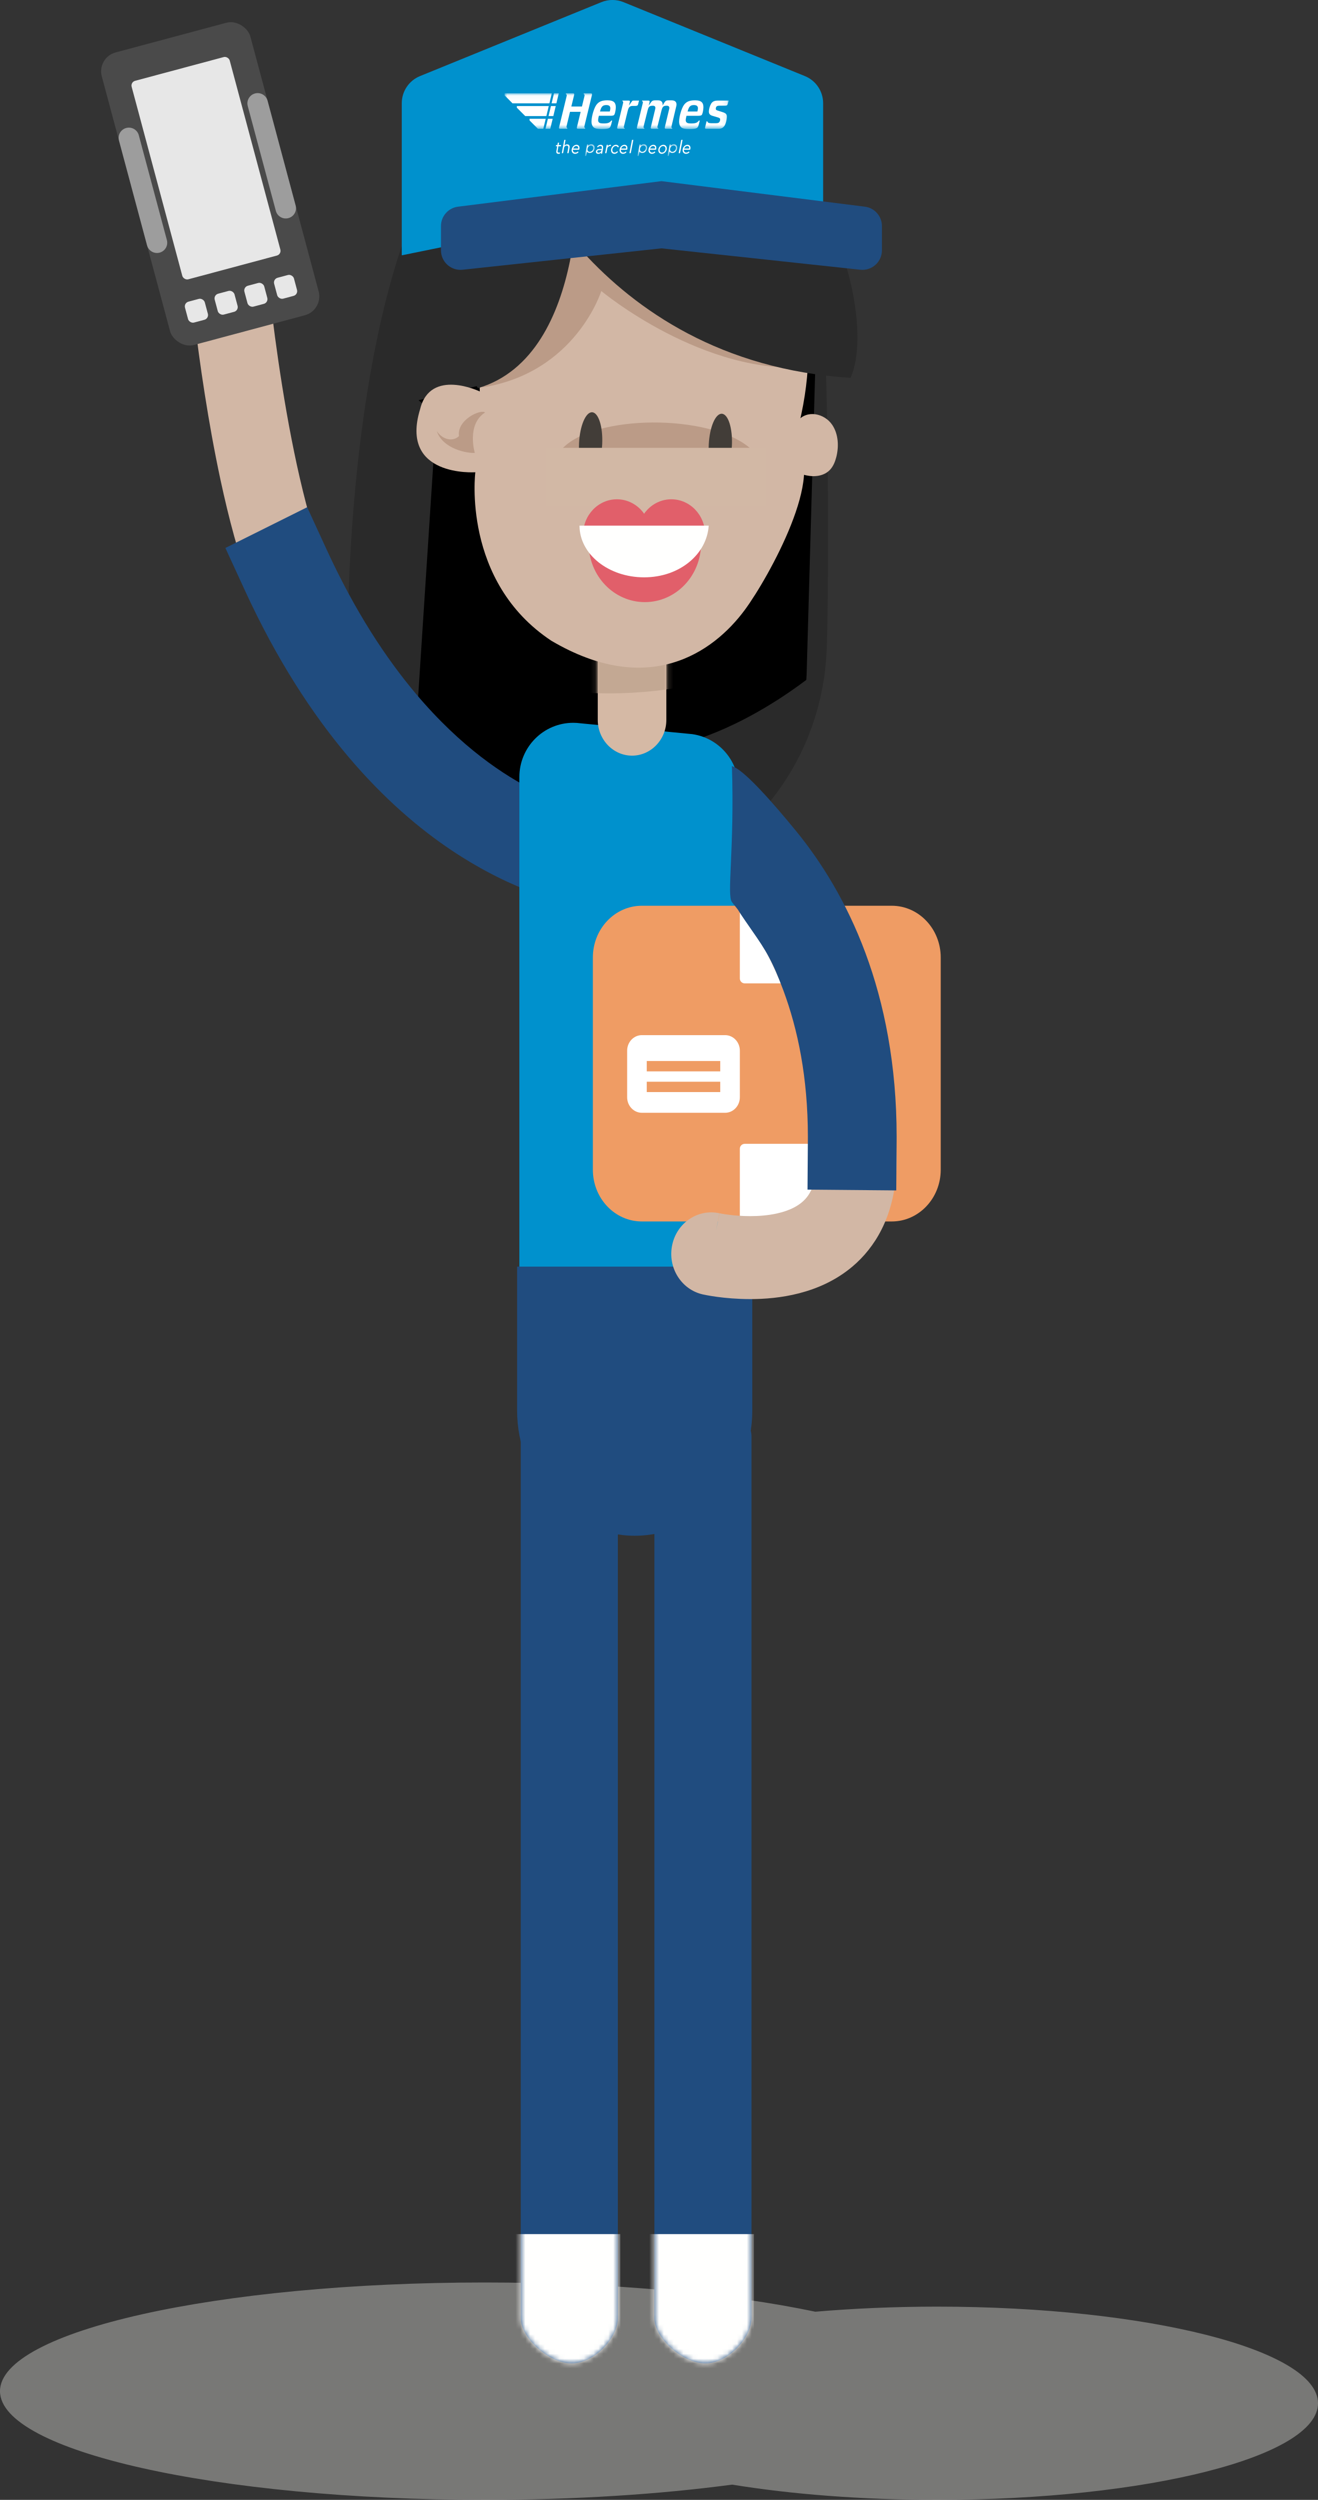 <?xml version="1.0" encoding="UTF-8"?>
<svg width="270px" height="512px" viewBox="0 0 270 512" version="1.1" xmlns="http://www.w3.org/2000/svg" xmlns:xlink="http://www.w3.org/1999/xlink">
    <rect x="0" y="0" width="270" height="512" fill="#333333" stroke="none"/>
    <!-- Generator: Sketch 55.2 (78181) - https://sketchapp.com -->
    <title>Illustrations / Parcel People / hermes courier pda</title>
    <desc>Created with Sketch.</desc>
    <defs>
        <path d="M89.557,19.004 C89.557,19.004 76.728,-1.491 39.753,0.185 C7.839,1.629 0.939,77.917 0.935,112.387 C0.933,140.913 22.851,163.982 49.732,163.982 C75.877,163.982 97.436,142.111 98.481,114.391 C98.987,100.946 98.824,51.349 97.557,44.894 C94.073,27.141 89.557,19.004 89.557,19.004" id="path-1"></path>
        <path d="M0.562,188.227 L0.562,7.678 C0.562,3.692 6.29,0.429 10.981,0.429 C15.673,0.429 20.457,3.692 20.457,7.678 L20.457,188.227 C20.457,192.214 15.673,197.476 10.981,197.476 C6.29,197.476 0.562,192.214 0.562,188.227 Z" id="path-3"></path>
        <path d="M0.562,188.227 L0.562,7.678 C0.562,3.692 6.29,0.429 10.981,0.429 C15.673,0.429 20.457,3.692 20.457,7.678 L20.457,188.227 C20.457,192.214 15.673,197.476 10.981,197.476 C6.29,197.476 0.562,192.214 0.562,188.227 Z" id="path-5"></path>
        <path d="M48.721,30.42 C48.721,44.514 37.88,56.047 24.632,56.047 C11.383,56.047 0.543,44.514 0.543,30.42 L0.543,0.925 L48.721,0.925 L48.721,30.42 Z" id="path-7"></path>
        <path d="M8.018,31.019 C4.097,31.019 0.887,27.724 0.887,23.695 L0.887,7.571 C0.887,3.542 4.097,0.248 8.018,0.248 C11.94,0.248 15.148,3.542 15.148,7.571 L15.148,23.695 C15.148,27.724 11.94,31.019 8.018,31.019" id="path-9"></path>
        <path d="M75.62,15.173 C78.528,23.776 84.631,39.45 77.954,61.351 C84.98,66.916 72.752,88.772 67.93,95.277 C61.35,104.157 48.018,113.206 28.229,101.621 C9.763,89.485 12.604,67.214 12.604,67.214 C12.604,67.214 -3.072,68.295 1.292,54.274 C3.388,45.9 13.516,50.721 13.516,50.721 C13.516,50.721 12.748,29.447 18.272,12.966 C24.768,-6.417 71.982,-1.558 75.62,15.173" id="path-11"></path>
        <polygon id="path-13" points="0 0.035 45.887 0.035 45.887 7.357 0 7.357"></polygon>
        <polygon id="path-15" points="0.032 0.033 2.038 0.033 2.038 2.429 0.032 2.429"></polygon>
        <polygon id="path-17" points="0.023 0.033 2.028 0.033 2.028 2.429 0.023 2.429"></polygon>
        <polygon id="path-19" points="0 0.033 2.006 0.033 2.006 2.429 0 2.429"></polygon>
    </defs>
    <g id="Home" stroke="none" stroke-width="1" fill="none" fill-rule="evenodd">
        <g id="Home---Desktop" transform="translate(-1006, -2474)">
            <g id="Site">
                <g id="Content" transform="translate(0, 891)">
                    <g id="Premium" transform="translate(201, 1583)">
                        <g id="Illustrations-/-Parcel-People-/-hermes-courier-pda" transform="translate(805, 0)">
                            <g id="group">
                                <path d="M160.385,37.923 C160.385,37.923 147.484,17.509 110.301,19.178 C78.208,20.617 71.268,96.603 71.264,130.937 C71.262,159.349 93.304,182.327 120.336,182.327 C146.628,182.327 168.308,160.543 169.36,132.933 C169.869,119.541 169.705,70.139 168.43,63.71 C164.927,46.028 160.385,37.923 160.385,37.923" id="Fill-1" fill="#2A2A2A"></path>
                                <g id="Group-4" transform="translate(70.26, 19.081)">
                                    <mask id="mask-2" fill="white">
                                        <use xlink:href="#path-1"></use>
                                    </mask>
                                    <g id="Clip-3"></g>
                                    <path d="M62.998,160.152 L43.359,155.845 C42.884,155.869 42.411,155.882 41.943,155.882 C27.253,155.882 15.171,143.241 15.148,127.466 L19.142,66.021 L15.476,62.883 L97.126,43.161 L94.981,119.04 C94.962,119.419 94.939,119.799 94.912,120.178 C93.791,121.017 92.693,121.805 91.621,122.544 C84.864,127.186 79.108,129.882 75.153,131.4 C73.177,132.159 71.651,132.623 70.683,132.884 C70.197,133.018 69.852,133.097 69.658,133.142 L69.484,133.177 L69.507,133.308 L69.666,134.271 C67.77,134.617 66.132,135.618 64.924,137.018 L60.265,134.804 L63.351,154.504 L72.634,152.867 C73.085,152.787 75.908,152.254 80.404,150.612 C75.503,155.097 69.587,158.423 62.998,160.152" id="Fill-2" fill="#000000" mask="url(#mask-2)"></path>
                                </g>
                                <path d="M191.996,512 C176.521,512 162.111,510.85 149.982,508.879 C135.141,510.861 117.805,512 99.282,512 C44.451,512 0,502.033 0,489.738 C0,477.443 44.451,467.478 99.282,467.478 C125.468,467.478 149.284,469.752 167.023,473.465 C174.867,472.796 183.257,472.426 191.996,472.426 C235.077,472.426 270,481.284 270,492.212 C270,503.138 235.077,512 191.996,512" id="Fill-5" fill="#BEBFBA" opacity="0.5"></path>
                                <path d="M117.93,186.108 C117.477,185.935 105.658,181.635 91.482,171.423 C84.397,166.313 76.719,159.711 69.633,151.344 C62.551,142.981 56.06,132.832 51.478,120.726 C48.906,113.914 46.863,106.163 45.164,98.259 C42.626,86.415 40.893,74.255 39.777,64.995 C38.664,55.743 38.176,49.404 38.168,49.312 C37.813,44.713 41.074,40.682 45.452,40.309 C49.828,39.937 53.664,43.364 54.018,47.963 L54.026,48.067 C54.12,49.252 55.032,60.323 57.022,73.931 C58.015,80.731 59.279,88.166 60.827,95.273 C62.369,102.376 64.213,109.168 66.255,114.552 C70.057,124.593 75.464,133.089 81.514,140.238 C90.578,150.953 101.11,158.578 109.34,163.445 C113.451,165.881 116.98,167.631 119.439,168.754 C120.668,169.316 121.631,169.72 122.263,169.977 C122.581,170.106 122.814,170.197 122.96,170.254 L123.108,170.309 L123.13,170.317 L122.008,173.69 L123.116,170.312 L123.13,170.317 L122.008,173.69 L123.116,170.312 C127.268,171.817 129.471,176.574 128.039,180.936 C126.607,185.298 122.08,187.613 117.93,186.108 Z" id="Fill-4" fill="#D2B7A5"></path>
                                <g id="PDA" transform="translate(43.423, 37.825) rotate(-15) translate(-43.423, -37.825) translate(27.363, 6.554)">
                                    <rect id="Rectangle-25" fill="#4A4A4A" x="-3.63797881e-11" y="7.27595761e-12" width="31.512" height="62.028" rx="4"></rect>
                                    <path d="M2.101,15.507 C3.261,15.507 4.202,16.447 4.202,17.608 L4.202,39.838 C4.202,40.999 3.261,41.939 2.101,41.939 C0.941,41.939 4.58298077e-15,40.999 0,39.838 L0,17.608 C-5.86177877e-16,16.447 0.941,15.507 2.101,15.507 Z" id="Rectangle-25" fill="#9D9D9D"></path>
                                    <path d="M29.411,15.507 C30.571,15.507 31.512,16.447 31.512,17.608 L31.512,39.838 C31.512,40.999 30.571,41.939 29.411,41.939 C28.251,41.939 27.31,40.999 27.31,39.838 L27.31,17.608 C27.31,16.447 28.251,15.507 29.411,15.507 Z" id="Rectangle-25" fill="#9D9D9D"></path>
                                    <rect id="Rectangle-25" fill="#E7E7E7" x="5.357" y="6.646" width="20.798" height="42.09" rx="1"></rect>
                                    <rect id="Rectangle-25" fill="#E7E7E7" x="10.504" y="53.166" width="4.202" height="4.431" rx="1"></rect>
                                    <rect id="Rectangle-25" fill="#E7E7E7" x="4.202" y="53.166" width="4.202" height="4.431" rx="1"></rect>
                                    <rect id="Rectangle-25" fill="#E7E7E7" x="16.806" y="53.166" width="4.202" height="4.431" rx="1"></rect>
                                    <rect id="Rectangle-25" fill="#E7E7E7" x="23.109" y="53.166" width="4.202" height="4.431" rx="1"></rect>
                                </g>
                                <path d="M117.174,185.064 C116.143,184.926 105.758,182.997 92.547,174.182 C85.949,169.78 78.596,163.564 71.28,154.894 C63.961,146.225 56.687,135.107 50.181,120.951 L46.171,112.23 L62.926,103.884 L66.937,112.605 C72.756,125.259 79.082,134.838 85.234,142.131 C94.465,153.059 103.315,158.887 109.708,162.036 C112.904,163.608 115.485,164.5 117.174,164.988 C118.018,165.23 118.639,165.373 118.999,165.447 C119.18,165.484 119.295,165.504 119.34,165.513 L128.476,166.741 L128.476,187.627 L117.174,185.064 Z" id="Fill-5" fill="#204C7F"></path>
                                <g id="Group-15" transform="translate(133.494, 286.571)">
                                    <mask id="mask-4" fill="white">
                                        <use xlink:href="#path-3"></use>
                                    </mask>
                                    <use id="Fill-11" fill="#204C7F" xlink:href="#path-3"></use>
                                    <polygon id="Fill-12" fill="#FFFFFE" mask="url(#mask-4)" points="-2.643 203 20.959 203 20.959 171 -2.643 171"></polygon>
                                </g>
                                <g id="Group-15" transform="translate(106.117, 286.571)">
                                    <mask id="mask-6" fill="white">
                                        <use xlink:href="#path-5"></use>
                                    </mask>
                                    <use id="Fill-11" fill="#204C7F" xlink:href="#path-5"></use>
                                    <polygon id="Fill-12" fill="#FFFFFE" mask="url(#mask-6)" points="-2.643 203 20.959 203 20.959 171 -2.643 171"></polygon>
                                </g>
                                <path d="M152.565,286.089 C152.565,298.709 142.176,309.036 129.48,309.036 C116.783,309.036 106.394,298.709 106.394,286.089 L106.394,159.15 C106.394,153.012 111.337,148.036 117.435,148.036 C117.948,148.036 118.461,148.072 118.969,148.143 L141.812,150.359 C147.22,151.123 151.261,155.752 151.319,161.249 L152.565,286.089 Z" id="Fill-19" fill="#0091CD"></path>
                                <g id="Group-23" transform="translate(105.39, 258.491)">
                                    <mask id="mask-8" fill="white">
                                        <use xlink:href="#path-7"></use>
                                    </mask>
                                    <use id="Clip-21" fill="#204C7F" xlink:href="#path-7"></use>
                                </g>
                                <path d="M129.481,154.766 L129.481,154.766 C125.617,154.766 122.454,151.474 122.454,147.45 L122.454,131.341 C122.454,127.317 125.617,124.025 129.481,124.025 C133.346,124.025 136.506,127.317 136.506,131.341 L136.506,147.45 C136.506,151.474 133.346,154.766 129.481,154.766" id="Fill-24" fill="#D5B9A5"></path>
                                <g id="Group-27" transform="translate(121.45, 124.025)">
                                    <mask id="mask-10" fill="white">
                                        <use xlink:href="#path-9"></use>
                                    </mask>
                                    <g id="Clip-26"></g>
                                    <path d="M50.115,-7.365 C50.115,6.636 29.172,17.984 3.338,17.984 C-22.496,17.984 -43.439,6.636 -43.439,-7.365 C-43.439,-21.362 -22.496,-32.71 3.338,-32.71 C29.172,-32.71 50.115,-21.362 50.115,-7.365" id="Fill-25" fill="#C3A893" mask="url(#mask-10)"></path>
                                </g>
                                <path d="M160.724,95.249 C160.82,95.413 160.98,95.603 161.216,95.867 C161.927,96.654 164.193,97.145 165.185,97.362 C166.874,97.734 168.815,97.51 170.032,96.219 C170.694,95.513 171.075,94.568 171.32,93.611 C171.884,91.397 171.743,88.881 170.484,87.013 C168.885,84.647 165.289,83.862 163.38,86.255 C161.837,88.184 161.452,90.909 160.931,93.291 C160.665,94.498 160.446,94.772 160.724,95.249" id="Fill-28" fill="#D2B7A5"></path>
                                <path d="M160.279,44.506 C163.182,53.138 169.275,68.865 162.609,90.841 C169.623,96.425 157.416,118.356 152.603,124.883 C146.034,133.792 132.726,142.873 112.972,131.248 C94.538,119.071 97.374,96.723 97.374,96.723 C97.374,96.723 81.725,97.808 86.082,83.74 C88.172,75.337 98.284,80.175 98.284,80.175 C98.284,80.175 97.517,58.829 103.032,42.291 C109.517,22.842 156.647,27.718 160.279,44.506" id="Fill-30" fill="#D2B7A5"></path>
                                <g id="Group-42" transform="translate(85.316, 28.621)">
                                    <mask id="mask-12" fill="white">
                                        <use xlink:href="#path-11"></use>
                                    </mask>
                                    <g id="Clip-32"></g>
                                    <path d="M68.282,63.122 C59.984,56.061 36.27,56.2 29.749,63.387 C26.469,67.002 72.634,66.827 68.282,63.122" id="Fill-31" fill="#BB9B87" mask="url(#mask-12)"></path>
                                    <path d="M38.047,62.363 C37.876,65.912 36.673,68.729 35.364,68.661 C34.056,68.593 33.134,65.66 33.307,62.112 C33.48,58.566 34.681,55.746 35.991,55.816 C37.3,55.887 38.22,58.817 38.047,62.363" id="Fill-33" fill="#423D38" mask="url(#mask-12)"></path>
                                    <path d="M64.616,62.668 C64.443,66.214 63.243,69.034 61.934,68.966 C60.624,68.893 59.703,65.962 59.877,62.416 C60.05,58.868 61.25,56.05 62.559,56.119 C63.869,56.191 64.789,59.122 64.616,62.668" id="Fill-34" fill="#423D38" mask="url(#mask-12)"></path>
                                    <polygon id="Fill-35" fill="#D2B8A5" mask="url(#mask-12)" points="26.435 75.131 71.562 75.131 71.562 63.103 26.435 63.103"></polygon>
                                    <path d="M47.978,80.875 L34.136,80.875 C34.136,76.879 37.234,73.639 41.058,73.639 C44.88,73.639 47.978,76.879 47.978,80.875" id="Fill-36" fill="#E15F6A" mask="url(#mask-12)"></path>
                                    <path d="M59.132,80.875 L45.287,80.875 C45.287,76.879 48.388,73.639 52.21,73.639 C56.034,73.639 59.132,76.879 59.132,80.875" id="Fill-37" fill="#E15F6A" mask="url(#mask-12)"></path>
                                    <path d="M35.278,82.662 L58.3,82.662 C58.3,89.308 53.147,94.699 46.788,94.699 C40.431,94.699 35.278,89.308 35.278,82.662" id="Fill-38" fill="#E15F6A" mask="url(#mask-12)"></path>
                                    <path d="M59.868,79.032 C59.495,84.869 53.942,89.624 46.634,89.624 C39.324,89.624 33.4,84.88 33.4,79.032 L59.868,79.032" id="Fill-39" fill="#FFFFFE" mask="url(#mask-12)"></path>
                                    <path d="M11.95,64.131 C11.95,64.131 10.207,58.332 14.052,55.863 C13.153,55.119 8.225,57.379 8.715,60.689 C7.539,61.851 5.427,61.554 4.158,59.663 C5.435,63.469 10.743,64.279 11.95,64.131" id="Fill-40" fill="#BB9B87" mask="url(#mask-12)"></path>
                                    <path d="M80.786,46.504 C59.003,48.614 37.861,30.985 37.861,30.985 C37.861,30.985 32.674,47.694 13.516,50.721 C16.162,42.755 -11.604,19.409 -11.604,19.409 L97.435,19.409 C97.435,19.409 102.567,44.395 80.786,46.504" id="Fill-41" fill="#BB9B87" mask="url(#mask-12)"></path>
                                </g>
                                <path d="M104.387,28.318 C104.387,28.318 121.15,74.055 174.239,77.383 C181.574,61.256 160.623,-4.987 104.387,28.318" id="Fill-44" fill="#2A2A2A"></path>
                                <path d="M118.357,32.657 C118.357,32.657 120.873,72.719 97.908,79.503 C90.222,67.926 94.093,25.259 118.357,32.657" id="Fill-45" fill="#2A2A2A"></path>
                                <path d="M131.487,185.507 L182.677,185.507 C188.22,185.507 192.714,190.253 192.714,196.108 L192.714,239.569 C192.714,245.424 188.22,250.17 182.677,250.17 L131.487,250.17 C125.944,250.17 121.45,245.424 121.45,239.569 L121.45,196.108 C121.45,190.253 125.944,185.507 131.487,185.507 Z" id="Rectangle-10" fill="#EF9C64"></path>
                                <path d="M86.04,15.585 L123.2,0.439 C124.652,-0.153 126.278,-0.153 127.729,0.439 L164.889,15.585 C167.148,16.506 168.625,18.702 168.625,21.141 L168.625,52.292 L125.465,43.496 L82.305,52.292 L82.305,21.141 C82.305,18.702 83.781,16.506 86.04,15.585 Z" id="Rectangle-22" fill="#0091CD"></path>
                                <g id="Logos-/-Brand-/-Hermes-with-Tag-line" transform="translate(103.383, 19.081)">
                                    <g id="Page-1">
                                        <g id="Group-3">
                                            <mask id="mask-14" fill="white">
                                                <use xlink:href="#path-13"></use>
                                            </mask>
                                            <g id="Clip-2"></g>
                                            <path d="M21.532,3.755 L19.531,3.755 L19.547,3.695 C19.8,2.73 20.101,2.435 20.832,2.435 C21.147,2.435 21.364,2.505 21.496,2.647 C21.599,2.759 21.649,2.911 21.646,3.112 C21.642,3.378 21.532,3.755 21.532,3.755 L21.532,3.755 Z M21.057,1.461 C19.93,1.461 19.295,1.721 18.794,2.39 C18.295,3.074 17.807,4.722 17.791,5.783 C17.79,5.797 17.79,5.81 17.79,5.824 C17.79,6.44 18.014,6.914 18.409,7.13 C18.703,7.285 19.161,7.355 19.896,7.355 C20.695,7.355 21.156,7.295 21.416,7.143 C21.601,7.03 21.72,6.832 21.836,6.356 L22.022,5.608 L21.842,5.608 C21.514,6.059 21.178,6.202 20.281,6.202 C19.796,6.202 19.522,6.155 19.392,6.049 C19.222,5.936 19.137,5.749 19.142,5.492 C19.145,5.388 19.168,5.251 19.19,5.13 L19.3,4.631 L21.731,4.632 C22.276,4.632 22.405,4.525 22.498,4.345 C22.637,4.054 22.762,3.358 22.768,2.924 C22.776,2.456 22.675,2.117 22.461,1.884 C22.196,1.599 21.737,1.461 21.057,1.461 L21.057,1.461 Z M27.35,2.229 L27.526,1.517 L26.522,1.517 C26.187,1.517 26.173,1.523 26.012,1.761 L25.456,2.541 L25.656,1.769 C25.669,1.701 25.655,1.634 25.617,1.586 C25.583,1.54 25.528,1.516 25.459,1.516 L24.138,1.516 L24.105,1.639 C24.345,1.702 24.28,1.928 24.266,2.003 C24.267,2.001 23.047,7.048 23.047,7.048 C23.034,7.116 23.049,7.184 23.086,7.231 C23.121,7.277 23.176,7.3 23.246,7.3 L24.575,7.3 L24.6,7.183 C24.473,7.132 24.458,7.085 24.43,7.036 C24.387,6.958 24.439,6.776 24.465,6.664 L25.218,3.602 C25.391,2.865 25.646,2.612 26.221,2.612 L26.763,2.612 C27.152,2.612 27.278,2.53 27.35,2.229 L27.35,2.229 Z M43.706,1.518 C42.946,1.518 42.542,1.713 42.263,2.212 C42.022,2.634 41.835,3.292 41.83,3.744 C41.83,3.752 41.83,3.76 41.83,3.768 C41.83,4.229 42.062,4.5 42.582,4.646 L43.535,4.922 C44.018,5.06 44.145,5.134 44.145,5.404 L44.145,5.421 C44.14,5.612 44.067,5.816 43.957,5.939 C43.845,6.092 43.654,6.152 43.278,6.152 L42.297,6.152 C41.738,6.152 41.605,6.02 41.505,5.764 L41.36,5.764 L41.049,7.05 C41.031,7.128 41.05,7.302 41.247,7.302 L43.767,7.303 C44.342,7.303 44.711,7.134 45.001,6.737 C45.296,6.334 45.507,5.442 45.518,4.861 L45.518,4.823 C45.518,4.307 45.315,4.093 44.642,3.883 L43.608,3.556 C43.361,3.473 43.249,3.399 43.249,3.194 C43.249,3.189 43.249,3.185 43.25,3.18 C43.251,3.01 43.311,2.838 43.405,2.732 C43.544,2.597 43.701,2.563 44.168,2.563 L45.19,2.563 C45.515,2.563 45.65,2.46 45.725,2.156 C45.725,2.156 45.861,1.618 45.887,1.519 C45.776,1.519 43.706,1.518 43.706,1.518 L43.706,1.518 Z M16.324,6.95 C16.305,6.864 16.336,6.75 16.372,6.596 C16.372,6.595 17.903,0.289 17.904,0.287 C17.915,0.222 17.902,0.154 17.865,0.106 C17.829,0.061 17.774,0.037 17.705,0.037 L16.206,0.037 L16.173,0.172 C16.309,0.234 16.37,0.33 16.369,0.445 C16.368,0.499 16.347,0.601 16.329,0.685 L15.83,2.738 L13.657,2.738 C13.657,2.738 14.253,0.288 14.253,0.287 C14.265,0.221 14.251,0.154 14.214,0.106 C14.179,0.06 14.123,0.037 14.054,0.037 L12.555,0.036 L12.523,0.172 C12.659,0.234 12.719,0.329 12.718,0.445 C12.718,0.499 12.697,0.601 12.678,0.684 L11.134,7.045 C11.132,7.061 11.131,7.078 11.131,7.094 C11.131,7.145 11.145,7.192 11.173,7.229 C11.209,7.274 11.264,7.298 11.333,7.298 L12.82,7.298 L12.855,7.163 C12.743,7.109 12.691,7.028 12.674,6.949 C12.656,6.863 12.686,6.75 12.721,6.595 C12.721,6.595 13.387,3.824 13.387,3.824 L15.567,3.824 L14.786,7.045 C14.782,7.061 14.78,7.078 14.78,7.094 C14.78,7.145 14.796,7.193 14.824,7.229 C14.859,7.274 14.915,7.299 14.984,7.299 L16.471,7.3 L16.507,7.164 C16.394,7.109 16.341,7.029 16.324,6.95 L16.324,6.95 Z M34.236,1.471 L33.507,1.471 C33.156,1.471 32.958,1.538 32.709,1.934 L32.343,2.543 L32.355,2.356 C32.372,2.111 32.306,1.892 32.171,1.738 C32.015,1.561 31.775,1.471 31.458,1.471 L30.779,1.471 C30.282,1.471 30.136,1.667 30.005,1.84 L29.502,2.539 L29.701,1.767 C29.713,1.701 29.699,1.634 29.662,1.586 C29.626,1.54 29.571,1.517 29.502,1.517 L28.169,1.517 L28.136,1.639 C28.351,1.701 28.326,1.886 28.31,1.961 C27.839,3.919 27.085,7.048 27.085,7.048 C27.072,7.116 27.086,7.184 27.123,7.231 C27.158,7.277 27.213,7.301 27.282,7.301 L28.611,7.301 L28.637,7.183 C28.51,7.133 28.495,7.086 28.467,7.037 C28.423,6.959 28.475,6.777 28.501,6.665 C28.501,6.665 29.263,3.639 29.283,3.548 C29.467,2.726 29.713,2.636 30.095,2.585 C30.18,2.574 30.255,2.572 30.379,2.572 C30.571,2.572 30.711,2.628 30.795,2.737 C30.874,2.839 30.898,2.986 30.865,3.159 C30.846,3.257 30.113,6.286 30.068,6.474 C29.985,6.825 29.93,7.048 29.93,7.048 C29.918,7.117 29.932,7.184 29.968,7.232 C30.003,7.277 30.06,7.301 30.128,7.301 L31.457,7.301 L31.483,7.184 C31.356,7.134 31.341,7.086 31.313,7.037 C31.269,6.959 31.321,6.778 31.347,6.665 L32.128,3.547 C32.33,2.75 32.542,2.638 32.947,2.585 C33.033,2.574 33.108,2.572 33.234,2.572 C33.428,2.572 33.569,2.628 33.654,2.738 C33.733,2.842 33.758,2.987 33.724,3.159 C33.719,3.181 32.794,7.049 32.794,7.049 C32.782,7.117 32.796,7.185 32.832,7.232 C32.868,7.278 32.923,7.301 32.993,7.301 L34.321,7.302 L34.346,7.184 C34.219,7.134 34.205,7.086 34.176,7.037 C34.133,6.959 34.185,6.778 34.211,6.665 C34.211,6.665 35.122,2.822 35.175,2.587 C35.186,2.539 35.205,2.439 35.205,2.317 C35.205,2.156 35.173,1.958 35.048,1.792 C34.89,1.579 34.616,1.471 34.236,1.471 L34.236,1.471 Z M39.48,3.757 L37.479,3.757 L37.495,3.696 C37.748,2.732 38.048,2.437 38.779,2.437 C39.094,2.437 39.312,2.507 39.444,2.649 C39.548,2.76 39.597,2.912 39.594,3.114 C39.59,3.379 39.48,3.757 39.48,3.757 L39.48,3.757 Z M39.004,1.463 C37.878,1.463 37.243,1.723 36.742,2.392 C36.243,3.076 35.755,4.724 35.738,5.785 C35.738,5.799 35.738,5.812 35.738,5.826 C35.738,6.442 35.962,6.916 36.357,7.131 C36.65,7.288 37.109,7.357 37.844,7.357 C38.643,7.357 39.104,7.296 39.365,7.144 C39.55,7.032 39.668,6.834 39.784,6.358 L39.969,5.61 L39.79,5.61 C39.461,6.061 39.127,6.204 38.229,6.204 C37.744,6.204 37.47,6.156 37.339,6.05 C37.17,5.938 37.085,5.75 37.09,5.494 C37.093,5.39 37.116,5.253 37.138,5.133 L37.248,4.634 L39.679,4.634 C40.223,4.634 40.353,4.527 40.446,4.347 C40.584,4.055 40.71,3.36 40.716,2.925 C40.724,2.458 40.624,2.118 40.409,1.886 C40.144,1.601 39.685,1.463 39.004,1.463 L39.004,1.463 Z M9.033,2.641 L2.496,2.64 L2.496,2.972 L4.212,4.691 L8.541,4.691 L9.033,2.641 Z M5.101,5.246 L5.101,5.584 L6.813,7.297 L7.916,7.297 L8.408,5.247 L5.101,5.246 Z M9.658,0.036 L0,0.035 L0,0.467 L1.613,2.086 L9.166,2.086 L9.658,0.036 Z M8.362,7.297 L9.344,7.297 L9.836,5.246 L8.855,5.246 L8.362,7.297 Z M8.988,4.691 L9.969,4.691 L10.462,2.64 L9.481,2.64 L8.988,4.691 Z M9.613,2.086 L10.594,2.086 L11.087,0.035 L10.105,0.035 L9.613,2.086 Z" id="Fill-1" fill="#FFFFFF" mask="url(#mask-14)"></path>
                                        </g>
                                        <path d="M11.348,12.153 L11.307,12.389 C11.22,12.411 11.134,12.429 11.031,12.429 C10.712,12.429 10.517,12.259 10.589,11.856 L10.763,10.875 L10.491,10.875 L10.536,10.625 L10.808,10.625 L10.893,10.143 L11.149,10.143 L11.063,10.625 L11.567,10.625 L11.523,10.875 L11.019,10.875 L10.847,11.838 C10.8,12.103 10.927,12.175 11.129,12.175 C11.192,12.175 11.263,12.168 11.348,12.153" id="Fill-4" fill="#FFFFFF"></path>
                                        <path d="M13.298,11.178 L13.093,12.286 L12.827,12.286 L13.026,11.214 C13.077,10.936 12.955,10.74 12.696,10.74 C12.437,10.74 12.217,10.939 12.166,11.214 L11.967,12.286 L11.702,12.286 L12.205,9.571 L12.471,9.571 L12.257,10.722 C12.395,10.574 12.588,10.483 12.806,10.483 C13.199,10.483 13.374,10.769 13.298,11.178" id="Fill-6" fill="#FFFFFF"></path>
                                        <path d="M14.043,11.338 L15.063,11.338 C15.117,11.009 14.931,10.827 14.673,10.827 C14.401,10.827 14.15,11.031 14.043,11.338 M15.261,11.586 L13.989,11.586 C13.96,11.94 14.158,12.17 14.476,12.17 C14.678,12.17 14.853,12.075 15.012,11.929 L15.127,12.118 C14.931,12.308 14.692,12.429 14.427,12.429 C13.94,12.429 13.644,12.024 13.736,11.502 C13.827,10.984 14.261,10.571 14.724,10.571 C15.138,10.571 15.402,10.9 15.318,11.374 C15.301,11.469 15.273,11.553 15.261,11.586" id="Fill-8" fill="#FFFFFF"></path>
                                        <g id="Group-12" transform="translate(16.409, 10.429)">
                                            <mask id="mask-16" fill="white">
                                                <use xlink:href="#path-15"></use>
                                            </mask>
                                            <g id="Clip-11"></g>
                                            <path d="M1.747,0.934 C1.818,0.559 1.619,0.283 1.277,0.283 C0.989,0.283 0.66,0.478 0.575,0.93 C0.49,1.383 0.741,1.581 1.032,1.581 C1.372,1.581 1.677,1.308 1.747,0.934 M2.019,0.93 C1.923,1.439 1.499,1.831 1.022,1.831 C0.776,1.831 0.562,1.725 0.463,1.542 L0.296,2.429 L0.032,2.429 L0.477,0.072 L0.723,0.072 L0.671,0.347 C0.839,0.149 1.098,0.033 1.362,0.033 C1.842,0.033 2.114,0.425 2.019,0.93" id="Fill-10" fill="#FFFFFF" mask="url(#mask-16)"></path>
                                        </g>
                                        <path d="M19.83,11.706 L19.838,11.663 L19.359,11.663 C19.135,11.663 18.998,11.746 18.968,11.914 C18.935,12.104 19.074,12.195 19.253,12.195 C19.517,12.195 19.782,11.983 19.83,11.706 M20.157,11.294 L19.965,12.389 L19.727,12.389 L19.768,12.159 C19.622,12.33 19.416,12.429 19.178,12.429 C18.855,12.429 18.65,12.239 18.705,11.929 C18.757,11.63 19.02,11.433 19.37,11.433 L19.879,11.433 L19.906,11.279 C19.958,10.98 19.833,10.831 19.595,10.831 C19.393,10.831 19.233,10.936 19.076,11.115 L18.934,10.962 C19.134,10.692 19.399,10.571 19.657,10.571 C20.023,10.571 20.242,10.816 20.157,11.294" id="Fill-13" fill="#FFFFFF"></path>
                                        <path d="M21.789,10.585 L21.744,10.823 L21.645,10.823 C21.375,10.823 21.088,10.997 21.026,11.322 L20.843,12.286 L20.579,12.286 L20.903,10.585 L21.149,10.585 L21.103,10.83 C21.258,10.662 21.47,10.571 21.669,10.571 C21.724,10.571 21.757,10.578 21.789,10.585" id="Fill-15" fill="#FFFFFF"></path>
                                        <path d="M23.404,10.958 L23.194,11.119 C23.106,10.944 22.975,10.831 22.767,10.831 C22.431,10.831 22.132,11.126 22.066,11.498 C22,11.874 22.196,12.17 22.532,12.17 C22.736,12.17 22.907,12.06 23.056,11.885 L23.21,12.042 C23.027,12.275 22.77,12.429 22.483,12.429 C22.015,12.429 21.714,12.02 21.806,11.498 C21.897,10.98 22.341,10.571 22.809,10.571 C23.099,10.571 23.303,10.725 23.404,10.958" id="Fill-17" fill="#FFFFFF"></path>
                                        <path d="M23.862,11.338 L24.881,11.338 C24.936,11.009 24.75,10.827 24.492,10.827 C24.22,10.827 23.969,11.031 23.862,11.338 M25.079,11.586 L23.808,11.586 C23.779,11.94 23.977,12.17 24.294,12.17 C24.496,12.17 24.672,12.075 24.83,11.929 L24.946,12.118 C24.75,12.308 24.51,12.429 24.245,12.429 C23.759,12.429 23.463,12.024 23.555,11.502 C23.646,10.984 24.08,10.571 24.543,10.571 C24.957,10.571 25.22,10.9 25.137,11.374 C25.12,11.469 25.092,11.553 25.079,11.586" id="Fill-19" fill="#FFFFFF"></path>
                                        <polygon id="Fill-21" fill="#FFFFFF" points="25.835 12.286 25.556 12.286 26.084 9.571 26.363 9.571"></polygon>
                                        <g id="Group-25" transform="translate(27.17, 10.429)">
                                            <mask id="mask-18" fill="white">
                                                <use xlink:href="#path-17"></use>
                                            </mask>
                                            <g id="Clip-24"></g>
                                            <path d="M1.738,0.934 C1.808,0.559 1.61,0.283 1.267,0.283 C0.979,0.283 0.651,0.478 0.566,0.93 C0.48,1.383 0.731,1.581 1.023,1.581 C1.362,1.581 1.667,1.308 1.738,0.934 M2.009,0.93 C1.913,1.439 1.49,1.831 1.013,1.831 C0.766,1.831 0.553,1.725 0.454,1.542 L0.287,2.429 L0.023,2.429 L0.467,0.072 L0.714,0.072 L0.662,0.347 C0.83,0.149 1.088,0.033 1.352,0.033 C1.832,0.033 2.104,0.425 2.009,0.93" id="Fill-23" fill="#FFFFFF" mask="url(#mask-18)"></path>
                                        </g>
                                        <path d="M29.78,11.338 L30.8,11.338 C30.854,11.009 30.668,10.827 30.41,10.827 C30.138,10.827 29.887,11.031 29.78,11.338 M30.997,11.586 L29.726,11.586 C29.697,11.94 29.895,12.17 30.212,12.17 C30.415,12.17 30.59,12.075 30.748,11.929 L30.864,12.118 C30.668,12.308 30.428,12.429 30.163,12.429 C29.677,12.429 29.381,12.024 29.473,11.502 C29.564,10.984 29.998,10.571 30.461,10.571 C30.875,10.571 31.138,10.9 31.055,11.374 C31.038,11.469 31.01,11.553 30.997,11.586" id="Fill-26" fill="#FFFFFF"></path>
                                        <path d="M31.755,11.504 C31.688,11.88 31.885,12.169 32.225,12.169 C32.565,12.169 32.872,11.876 32.939,11.504 C33.008,11.12 32.804,10.831 32.468,10.831 C32.125,10.831 31.82,11.124 31.755,11.504 M33.206,11.5 C33.113,12.019 32.656,12.429 32.179,12.429 C31.705,12.425 31.397,12.023 31.49,11.5 C31.584,10.977 32.033,10.571 32.514,10.571 C32.988,10.571 33.299,10.977 33.206,11.5" id="Fill-28" fill="#FFFFFF"></path>
                                        <g id="Group-32" transform="translate(33.357, 10.429)">
                                            <mask id="mask-20" fill="white">
                                                <use xlink:href="#path-19"></use>
                                            </mask>
                                            <g id="Clip-31"></g>
                                            <path d="M1.715,0.934 C1.786,0.559 1.588,0.283 1.245,0.283 C0.957,0.283 0.629,0.478 0.543,0.93 C0.458,1.383 0.709,1.581 1,1.581 C1.34,1.581 1.645,1.308 1.715,0.934 M1.987,0.93 C1.891,1.439 1.467,1.831 0.991,1.831 C0.744,1.831 0.531,1.725 0.431,1.542 L0.264,2.429 L0,2.429 L0.445,0.072 L0.692,0.072 L0.64,0.347 C0.807,0.149 1.066,0.033 1.33,0.033 C1.81,0.033 2.082,0.425 1.987,0.93" id="Fill-30" fill="#FFFFFF" mask="url(#mask-20)"></path>
                                        </g>
                                        <polygon id="Fill-33" fill="#FFFFFF" points="35.922 12.286 35.643 12.286 36.171 9.571 36.45 9.571"></polygon>
                                        <path d="M36.774,11.338 L37.794,11.338 C37.849,11.009 37.662,10.827 37.404,10.827 C37.132,10.827 36.881,11.031 36.774,11.338 M37.992,11.586 L36.72,11.586 C36.691,11.94 36.889,12.17 37.207,12.17 C37.409,12.17 37.584,12.075 37.742,11.929 L37.858,12.118 C37.662,12.308 37.423,12.429 37.158,12.429 C36.671,12.429 36.375,12.024 36.467,11.502 C36.558,10.984 36.992,10.571 37.455,10.571 C37.869,10.571 38.133,10.9 38.049,11.374 C38.032,11.469 38.004,11.553 37.992,11.586" id="Fill-35" fill="#FFFFFF"></path>
                                    </g>
                                </g>
                                <path d="M93.837,42.329 L135.502,37.101 L177.167,42.329 C179.168,42.58 180.669,44.282 180.669,46.298 L180.669,51.269 C180.669,53.479 178.878,55.269 176.669,55.269 C176.526,55.269 176.383,55.262 176.241,55.247 L135.502,50.865 L94.762,55.247 C92.566,55.483 90.594,53.894 90.358,51.697 C90.342,51.555 90.335,51.412 90.335,51.269 L90.335,46.298 C90.335,44.282 91.836,42.58 93.837,42.329 Z" id="Rectangle-23" fill="#204C7F"></path>
                                <path d="M151.561,185.507 L166.617,185.507 L166.617,200.408 C166.617,200.96 166.169,201.408 165.617,201.408 L152.561,201.408 C152.009,201.408 151.561,200.96 151.561,200.408 L151.561,185.507 Z" id="Rectangle-10" fill="#FFFFFF"></path>
                                <path d="M131.487,212.008 L148.55,212.008 C150.213,212.008 151.561,213.432 151.561,215.188 L151.561,224.729 C151.561,226.485 150.213,227.909 148.55,227.909 L131.487,227.909 C129.824,227.909 128.476,226.485 128.476,224.729 L128.476,215.188 C128.476,213.432 129.824,212.008 131.487,212.008 Z" id="Rectangle-10" fill="#FFFFFF"></path>
                                <polygon id="Rectangle-10" fill="#EF9C64" points="132.491 217.308 147.546 217.308 147.546 219.429 132.491 219.429"></polygon>
                                <rect id="Rectangle-10" fill="#EF9C64" x="132.491" y="221.549" width="15.056" height="2.12"></rect>
                                <path d="M152.561,234.269 L165.617,234.269 C166.169,234.269 166.617,234.717 166.617,235.269 L166.617,250.17 L151.561,250.17 L151.561,235.269 C151.561,234.717 152.009,234.269 152.561,234.269 Z" id="Rectangle-10" fill="#FFFFFF"></path>
                                <path d="M165.882,178.004 C173.841,189.162 181.833,207.256 183.583,234.611 C183.647,235.61 183.68,236.592 183.68,237.554 C183.687,242.933 182.638,247.784 180.574,251.853 C179.038,254.899 176.954,257.441 174.647,259.387 C171.174,262.32 167.314,263.946 163.707,264.878 C160.085,265.808 156.65,266.067 153.68,266.07 C148.254,266.062 144.339,265.185 143.969,265.11 C139.552,264.12 136.742,259.601 137.695,255.013 C138.647,250.427 143.001,247.509 147.419,248.499 L146.678,252.066 L147.389,248.492 L146.678,252.066 L147.389,248.492 C147.422,248.504 150.249,249.084 153.68,249.077 C155.453,249.081 157.381,248.924 159.12,248.54 C160.425,248.255 161.618,247.844 162.597,247.339 C163.335,246.962 163.956,246.537 164.479,246.064 C165.26,245.346 165.859,244.556 166.382,243.293 C166.891,242.032 167.31,240.229 167.312,237.554 C167.312,236.989 167.294,236.389 167.251,235.75 C165.644,211.255 158.775,196.659 152.712,188.093 C150.683,185.24 152.945,184.983 152.712,184.289 C153.268,186.866 151.619,162.186 152.712,162.186 C153.6,162.638 157.935,166.824 165.882,178.004 Z" id="Fill-2" fill="#D2B7A5"></path>
                                <path d="M149.937,156.886 C150.69,157.273 152.697,157.529 163.067,170.185 C168.237,176.51 173.422,184.765 177.29,195.18 C181.162,205.588 183.687,218.136 183.68,232.809 C183.68,233.12 183.679,233.431 183.677,233.745 L183.604,243.81 L165.423,243.648 L165.495,233.584 C165.497,233.324 165.498,233.067 165.498,232.809 C165.492,220.666 163.451,210.865 160.474,202.836 C158.238,196.816 156.973,194.781 154.052,190.591 C149.673,184.31 152.406,187.89 149.937,184.746 C148.845,183.355 150.491,173.826 149.937,156.886 Z" id="Fill-3" fill="#204C7F"></path>
                            </g>
                        </g>
                    </g>
                </g>
            </g>
        </g>
    </g>
</svg>